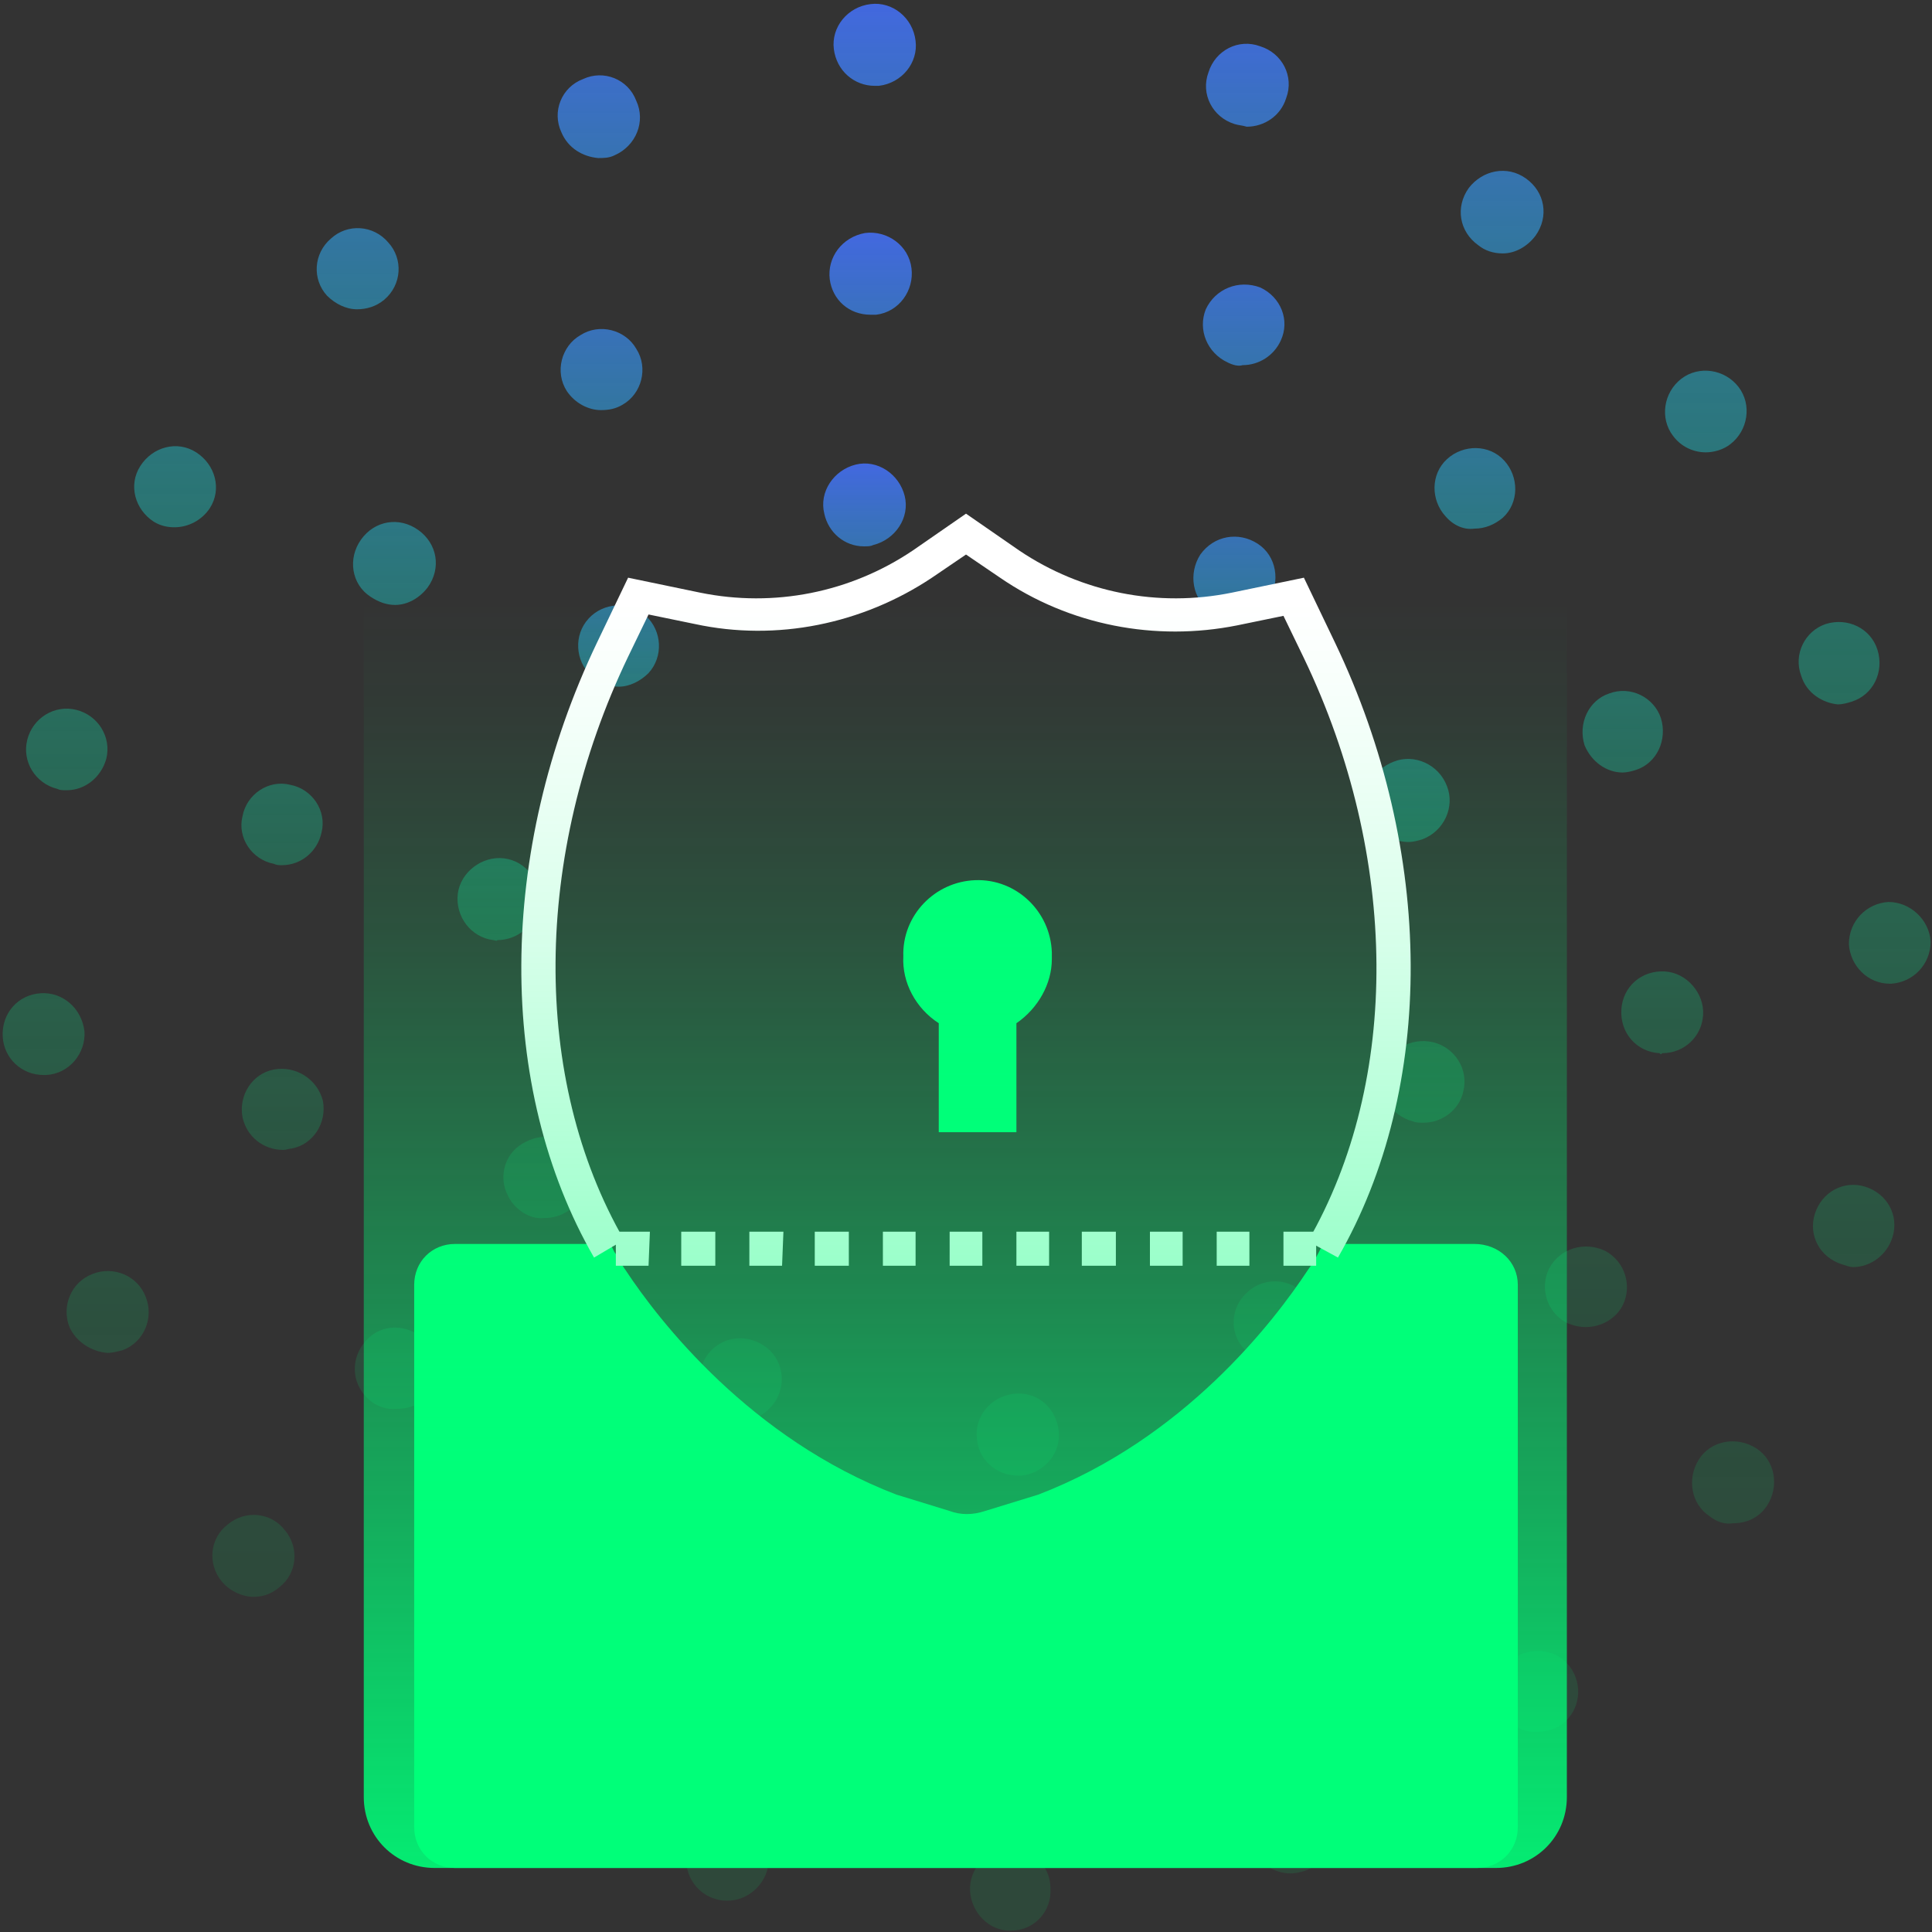 <?xml version="1.0" encoding="utf-8"?>
<!-- Generator: Adobe Illustrator 23.0.2, SVG Export Plug-In . SVG Version: 6.00 Build 0)  -->
<svg version="1.1" id="Layer_1" xmlns="http://www.w3.org/2000/svg" xmlns:xlink="http://www.w3.org/1999/xlink" x="0px" y="0px"
	 viewBox="0 0 141.8 141.8" style="enable-background:new 0 0 141.8 141.8;" xml:space="preserve">
<rect x="0" y="0" width="141.8" height="141.8" fill="#333333" stroke="none"/>
<style type="text/css">
	.st0{fill:url(#SVGID_1_);}
	.st1{fill:url(#SVGID_2_);}
	.st2{fill:url(#SVGID_3_);}
	.st3{fill:#00FF79;}
	.st4{fill:#FFFFFF;}
	.st5{fill:url(#SVGID_4_);}
</style>
<title>seguridad</title>
<linearGradient id="SVGID_1_" gradientUnits="userSpaceOnUse" x1="70.962" y1="2.32" x2="70.962" y2="143.674" gradientTransform="matrix(1 0 0 -1 0 144)">
	<stop  offset="0" style="stop-color:#00FF79;stop-opacity:0.1"/>
	<stop  offset="0.17" style="stop-color:#01FD7B;stop-opacity:0.11"/>
	<stop  offset="0.32" style="stop-color:#04F681;stop-opacity:0.15"/>
	<stop  offset="0.45" style="stop-color:#0AEA8B;stop-opacity:0.22"/>
	<stop  offset="0.57" style="stop-color:#12D999;stop-opacity:0.31"/>
	<stop  offset="0.69" style="stop-color:#1CC3AB;stop-opacity:0.43"/>
	<stop  offset="0.81" style="stop-color:#29A8C2;stop-opacity:0.58"/>
	<stop  offset="0.92" style="stop-color:#3888DC;stop-opacity:0.75"/>
	<stop  offset="1" style="stop-color:#446EF2;stop-opacity:0.9"/>
</linearGradient>
<path class="st0" d="M71.2,138.8c-0.1-1.6,1.2-3.1,2.8-3.1l0,0c1.7-0.1,3.1,1.2,3.1,2.9l0,0c0.1,1.7-1.2,3.1-2.9,3.1l0,0
	c0,0,0,0,0,0l0,0c0,0-0.1,0-0.1,0l0,0C72.6,141.7,71.3,140.4,71.2,138.8z M52.6,139.4c-1.6-0.4-2.6-2.1-2.1-3.7l0,0
	c0.4-1.6,2.1-2.5,3.7-2.1l0,0c1.6,0.4,2.5,2.1,2.1,3.7l0,0c-0.4,1.3-1.6,2.2-2.9,2.2l0,0C53.2,139.5,52.9,139.5,52.6,139.4z
	 M91.9,135.5c-0.6-1.5,0.2-3.3,1.8-3.9l0,0c1.5-0.6,3.3,0.2,3.9,1.8l0,0c0.6,1.6-0.2,3.3-1.8,3.9l0,0c-0.3,0.1-0.7,0.2-1.1,0.2l0,0
	C93.5,137.5,92.3,136.7,91.9,135.5z M32.7,130.6c-1.4-0.9-1.8-2.8-0.9-4.1l0,0c0.9-1.4,2.8-1.8,4.1-0.9l0,0c1.4,0.9,1.8,2.8,0.9,4.1
	l0,0c-0.6,0.9-1.5,1.4-2.5,1.4l0,0C33.7,131.1,33.2,130.9,32.7,130.6z M110.5,126c-1-1.3-0.8-3.2,0.5-4.2l0,0c1.3-1,3.2-0.8,4.2,0.5
	l0,0c1,1.3,0.8,3.2-0.5,4.2l0,0c-0.5,0.4-1.2,0.6-1.8,0.6l0,0C112,127.2,111.1,126.8,110.5,126z M16.3,116.1
	c-1.1-1.3-0.9-3.2,0.4-4.2l0,0c1.3-1.1,3.2-0.9,4.2,0.4l0,0c1.1,1.3,0.9,3.2-0.4,4.2l0,0c-0.6,0.5-1.2,0.7-1.9,0.7l0,0
	C17.8,117.2,16.9,116.8,16.3,116.1z M125.5,111.3c-1.4-0.9-1.7-2.8-0.8-4.2l0,0c0.9-1.4,2.8-1.7,4.2-0.8l0,0
	c1.4,0.9,1.7,2.8,0.8,4.2l0,0l0,0l0,0c-0.6,0.9-1.5,1.3-2.5,1.3l0,0C126.6,111.9,126,111.7,125.5,111.3z M5.1,97.4
	c-0.6-1.5,0.1-3.3,1.7-3.9l0,0c1.5-0.6,3.3,0.1,3.9,1.7l0,0c0.6,1.5-0.1,3.3-1.7,3.9l0,0c-0.4,0.1-0.8,0.2-1.1,0.2l0,0
	C6.7,99.2,5.6,98.5,5.1,97.4z M135.2,92.8c-1.6-0.5-2.5-2.1-2-3.7h0c0.5-1.6,2.1-2.5,3.7-2l0,0c1.6,0.5,2.5,2.1,2,3.7l0,0l0,0l0,0
	c-0.4,1.3-1.6,2.2-2.9,2.2l0,0C135.8,93,135.5,92.9,135.2,92.8z M0.2,76.1C0.1,74.4,1.3,73,3,72.9l0,0C4.6,72.8,6,74,6.2,75.7l0,0
	c0.1,1.6-1.1,3.1-2.8,3.2l0,0c-0.1,0-0.1,0-0.2,0l0,0C1.6,78.9,0.3,77.7,0.2,76.1z M135.7,69.3c0-1.7,1.3-3,2.9-3.1l0,0
	c1.6,0,3,1.3,3.1,2.9l0,0c0,1.7-1.3,3-2.9,3.1l0,0c0,0,0,0-0.1,0l0,0C137.1,72.2,135.8,70.9,135.7,69.3z M4.2,57.9
	c-1.6-0.4-2.6-2-2.2-3.6l0,0l0,0l0,0c0.4-1.6,2-2.6,3.6-2.2l0,0c1.6,0.4,2.6,2,2.2,3.6l0,0C7.4,57.1,6.2,58,4.9,58l0,0
	C4.6,58,4.4,58,4.2,57.9z M132.2,49.6c-0.6-1.6,0.3-3.3,1.8-3.8l0,0c1.6-0.5,3.3,0.3,3.8,1.9l0,0c0.5,1.6-0.3,3.3-1.9,3.8l0,0
	c-0.3,0.1-0.7,0.2-1,0.2l0,0C133.8,51.6,132.6,50.9,132.2,49.6z M11.3,38.3c-1.4-0.9-1.9-2.7-1-4.1l0,0c0.9-1.4,2.7-1.9,4.1-1l0,0
	c1.4,0.9,1.9,2.7,1,4.1l0,0c-0.6,0.9-1.6,1.4-2.6,1.4l0,0C12.3,38.7,11.8,38.6,11.3,38.3z M122.8,32c-1-1.3-0.7-3.2,0.6-4.2l0,0
	c1.3-1,3.2-0.7,4.2,0.6l0,0c1,1.3,0.7,3.2-0.6,4.2l0,0c-0.5,0.4-1.2,0.6-1.8,0.6l0,0C124.3,33.2,123.4,32.8,122.8,32z M24,21.7
	c-1.1-1.2-1-3.1,0.3-4.2l0,0c1.2-1.1,3.1-1,4.2,0.3l0,0c1.1,1.2,1,3.1-0.3,4.2l0,0c-0.6,0.5-1.3,0.7-2,0.7l0,0
	C25.4,22.7,24.6,22.3,24,21.7z M108.5,18L108.5,18c-1.4-1-1.7-2.8-0.7-4.2l0,0c1-1.3,2.8-1.7,4.2-0.7l0,0l0,0l0,0
	c1.4,1,1.7,2.8,0.7,4.2l0,0c-0.6,0.8-1.5,1.3-2.4,1.3l0,0C109.6,18.6,109,18.4,108.5,18z M41.2,9.7c-0.7-1.5,0-3.3,1.6-3.9l0,0
	c1.5-0.7,3.3,0,3.9,1.6l0,0c0.7,1.5,0,3.3-1.6,4l0,0c-0.4,0.2-0.8,0.2-1.2,0.2l0,0C42.8,11.5,41.7,10.9,41.2,9.7z M90.6,9.1
	c-1.6-0.5-2.5-2.2-1.9-3.8l0,0c0.5-1.6,2.2-2.5,3.8-1.9l0,0c1.6,0.5,2.5,2.2,1.9,3.8l0,0c-0.4,1.3-1.6,2.1-2.9,2.1l0,0
	C91.2,9.2,90.9,9.2,90.6,9.1z M61.2,3.6c-0.2-1.6,1-3.1,2.7-3.3l0,0l0,0l0,0c1.6-0.2,3.1,1,3.3,2.7l0,0c0.2,1.6-1,3.1-2.7,3.3l0,0
	c-0.1,0-0.2,0-0.3,0l0,0C62.7,6.3,61.4,5.2,61.2,3.6z"/>
<linearGradient id="SVGID_2_" gradientUnits="userSpaceOnUse" x1="71.348" y1="19.351" x2="71.348" y2="126.879" gradientTransform="matrix(1 0 0 -1 0 144)">
	<stop  offset="0" style="stop-color:#00FF79;stop-opacity:0.1"/>
	<stop  offset="0.17" style="stop-color:#01FD7B;stop-opacity:0.11"/>
	<stop  offset="0.32" style="stop-color:#04F681;stop-opacity:0.15"/>
	<stop  offset="0.45" style="stop-color:#0AEA8B;stop-opacity:0.22"/>
	<stop  offset="0.57" style="stop-color:#12D999;stop-opacity:0.31"/>
	<stop  offset="0.69" style="stop-color:#1CC3AB;stop-opacity:0.43"/>
	<stop  offset="0.81" style="stop-color:#29A8C2;stop-opacity:0.58"/>
	<stop  offset="0.92" style="stop-color:#3888DC;stop-opacity:0.75"/>
	<stop  offset="1" style="stop-color:#446EF2;stop-opacity:0.9"/>
</linearGradient>
<path class="st1" d="M63.5,124.6L63.5,124.6L63.5,124.6c-1.6-0.2-2.8-1.7-2.6-3.4l0,0c0.2-1.6,1.7-2.8,3.4-2.6l0,0
	c1.6,0.2,2.8,1.7,2.6,3.4l0,0c-0.2,1.5-1.5,2.6-3,2.6l0,0C63.8,124.6,63.7,124.6,63.5,124.6z M81.8,121c-0.5-1.6,0.5-3.2,2.1-3.7
	l0,0c1.6-0.4,3.2,0.5,3.7,2.1l0,0c0.4,1.6-0.5,3.2-2.1,3.7l0,0c-0.3,0.1-0.5,0.1-0.8,0.1l0,0C83.4,123.2,82.2,122.4,81.8,121z
	 M42.7,117.2L42.7,117.2L42.7,117.2c-1.4-0.9-1.9-2.7-1-4.1l0,0c0.9-1.4,2.7-1.9,4.1-1l0,0c1.4,0.9,1.9,2.7,1,4.1l0,0
	c-0.6,0.9-1.5,1.4-2.6,1.4l0,0C43.8,117.7,43.2,117.5,42.7,117.2z M100.9,112.5c-1-1.3-0.9-3.2,0.4-4.2l0,0c1.3-1,3.2-0.9,4.2,0.4
	l0,0c1,1.3,0.9,3.2-0.4,4.2l0,0c-0.5,0.5-1.2,0.7-1.9,0.7l0,0C102.4,113.6,101.5,113.2,100.9,112.5z M26.6,102.2
	c-1-1.4-0.6-3.2,0.7-4.2l0,0c1.3-1,3.2-0.6,4.2,0.7l0,0c1,1.4,0.6,3.2-0.7,4.2l0,0c-0.5,0.4-1.1,0.5-1.7,0.5l0,0
	C28.1,103.5,27.2,103,26.6,102.2z M115,97.1c-1.5-0.8-2-2.6-1.3-4l0,0c0.8-1.5,2.6-2,4.1-1.3l0,0c1.5,0.8,2,2.6,1.3,4l0,0
	c-0.5,1-1.6,1.6-2.7,1.6l0,0C115.9,97.4,115.5,97.3,115,97.1z M17.8,82C17.8,82,17.8,82,17.8,82L17.8,82c-0.3-1.6,0.7-3.2,2.3-3.5
	l0,0c1.6-0.3,3.2,0.7,3.6,2.3l0,0c0.3,1.6-0.7,3.2-2.3,3.5l0,0c-0.2,0-0.4,0.1-0.6,0.1l0,0C19.3,84.4,18.1,83.4,17.8,82z
	 M121.8,77.3c-1.7-0.1-2.9-1.5-2.8-3.2l0,0c0.1-1.7,1.5-2.9,3.2-2.8l0,0c1.6,0.1,2.9,1.6,2.8,3.2l0,0l0,0l0,0
	c-0.1,1.6-1.4,2.8-3,2.8l0,0C121.9,77.4,121.9,77.4,121.8,77.3z M20.1,63.4c-1.6-0.3-2.7-1.9-2.3-3.5l0,0c0.3-1.6,1.9-2.7,3.5-2.3
	l0,0c1.6,0.3,2.7,1.9,2.3,3.5l0,0c-0.3,1.4-1.5,2.4-2.9,2.4l0,0C20.5,63.5,20.3,63.5,20.1,63.4z M116.3,54.7
	c-0.5-1.6,0.3-3.3,1.8-3.8l0,0c1.6-0.6,3.3,0.3,3.8,1.8l0,0c0.5,1.6-0.3,3.3-1.8,3.8l0,0c-0.3,0.1-0.7,0.2-1,0.2l0,0
	C117.9,56.7,116.8,55.9,116.3,54.7z M27.2,43.8c-1.4-0.9-1.7-2.8-0.7-4.2l0,0c1-1.4,2.8-1.7,4.2-0.7l0,0c1.4,1,1.7,2.8,0.7,4.2l0,0
	c-0.6,0.8-1.5,1.3-2.4,1.3l0,0C28.4,44.4,27.8,44.2,27.2,43.8z M106.1,37.9c-1.1-1.2-1.1-3.1,0.1-4.2l0,0c1.2-1.1,3.1-1.1,4.2,0.1
	l0,0l0,0l0,0c1.1,1.2,1.1,3.1-0.1,4.2l0,0c-0.6,0.5-1.3,0.8-2.1,0.8l0,0C107.5,38.9,106.7,38.6,106.1,37.9z M41.6,28.7
	c-0.9-1.4-0.4-3.3,1-4.1l0,0c1.4-0.9,3.3-0.4,4.1,1l0,0c0.9,1.4,0.4,3.3-1,4.1l0,0c-0.5,0.3-1,0.4-1.6,0.4l0,0
	C43.2,30.1,42.2,29.6,41.6,28.7z M90.1,26.6c-1.5-0.7-2.2-2.4-1.6-3.9l0,0c0.7-1.5,2.4-2.2,4-1.6l0,0c1.5,0.7,2.2,2.4,1.5,3.9l0,0
	c-0.5,1.1-1.6,1.8-2.8,1.8l0,0C90.9,26.9,90.5,26.8,90.1,26.6z M60.9,20.5c-0.2-1.6,0.9-3.1,2.6-3.4l0,0c1.6-0.2,3.2,0.9,3.4,2.6
	l0,0c0.2,1.6-0.9,3.2-2.6,3.4l0,0c-0.1,0-0.3,0-0.4,0l0,0C62.3,23.1,61.1,22,60.9,20.5z"/>
<linearGradient id="SVGID_3_" gradientUnits="userSpaceOnUse" x1="70.517" y1="35.71" x2="70.517" y2="109.919" gradientTransform="matrix(1 0 0 -1 0 144)">
	<stop  offset="0" style="stop-color:#00FF79;stop-opacity:0.1"/>
	<stop  offset="0.17" style="stop-color:#01FD7B;stop-opacity:0.11"/>
	<stop  offset="0.32" style="stop-color:#04F681;stop-opacity:0.15"/>
	<stop  offset="0.45" style="stop-color:#0AEA8B;stop-opacity:0.22"/>
	<stop  offset="0.57" style="stop-color:#12D999;stop-opacity:0.31"/>
	<stop  offset="0.69" style="stop-color:#1CC3AB;stop-opacity:0.43"/>
	<stop  offset="0.81" style="stop-color:#29A8C2;stop-opacity:0.58"/>
	<stop  offset="0.92" style="stop-color:#3888DC;stop-opacity:0.75"/>
	<stop  offset="1" style="stop-color:#446EF2;stop-opacity:0.9"/>
</linearGradient>
<path class="st2" d="M71.7,105.6c-0.2-1.6,1-3.1,2.7-3.3l0,0c1.7-0.2,3.1,1,3.3,2.7l0,0c0.2,1.6-1,3.1-2.7,3.3l0,0l0,0l0,0
	c-0.1,0-0.2,0-0.3,0l0,0C73.1,108.3,71.8,107.1,71.7,105.6z M52.9,103.9C52.9,103.9,52.9,103.9,52.9,103.9L52.9,103.9
	c-1.5-0.8-2-2.6-1.2-4.1l0,0c0.8-1.5,2.6-2,4.1-1.2v0c1.5,0.8,2,2.6,1.2,4.1l0,0c-0.6,1-1.6,1.6-2.6,1.6l0,0
	C53.9,104.3,53.4,104.2,52.9,103.9z M91.3,99c-1.1-1.2-1-3.1,0.3-4.2l0,0c1.2-1.1,3.2-1,4.2,0.3l0,0c1.1,1.2,1,3.1-0.3,4.2l0,0l0,0
	l0,0c-0.6,0.5-1.3,0.7-2,0.7l0,0C92.8,100,91.9,99.6,91.3,99z M37.3,87.8L37.3,87.8L37.3,87.8c-0.8-1.5-0.2-3.3,1.3-4l0,0
	c1.5-0.8,3.3-0.2,4,1.3l0,0c0.8,1.5,0.2,3.3-1.3,4l0,0c-0.4,0.2-0.9,0.3-1.4,0.3l0,0C38.9,89.5,37.8,88.8,37.3,87.8z M103.7,82.3
	c-1.6-0.4-2.6-2-2.2-3.6l0,0c0.4-1.6,2-2.6,3.7-2.2l0,0c1.6,0.4,2.6,2,2.2,3.6l0,0c-0.3,1.4-1.6,2.3-2.9,2.3l0,0
	C104.2,82.4,103.9,82.4,103.7,82.3z M36.2,69c-1.6-0.2-2.8-1.7-2.6-3.4l0,0l0,0l0,0c0.2-1.6,1.8-2.8,3.4-2.6l0,0
	c1.6,0.2,2.8,1.7,2.5,3.4l0,0c-0.2,1.5-1.5,2.6-3,2.6l0,0C36.5,69.1,36.3,69,36.2,69z M100.5,59.8c-0.6-1.6,0.2-3.3,1.8-3.9l0,0
	c1.5-0.6,3.3,0.2,3.9,1.8l0,0c0.6,1.5-0.2,3.3-1.8,3.9l0,0c-0.3,0.1-0.7,0.2-1,0.2l0,0C102.1,61.8,101,61,100.5,59.8z M43.4,49.6
	c-1.2-1.1-1.3-3-0.2-4.2l0,0c0,0,0,0,0,0l0,0c1.1-1.2,3-1.3,4.2-0.2l0,0c1.2,1.1,1.3,3,0.2,4.2l0,0c-0.6,0.6-1.4,1-2.2,1l0,0
	C44.7,50.4,44,50.1,43.4,49.6z M88.9,44.9c-1.4-0.9-1.7-2.8-0.8-4.2l0,0c1-1.4,2.8-1.7,4.2-0.8l0,0c1.4,0.9,1.7,2.8,0.8,4.2l0,0
	c-0.6,0.8-1.5,1.3-2.5,1.3l0,0C90,45.4,89.4,45.3,88.9,44.9z M60.5,37.7c-0.4-1.6,0.7-3.2,2.3-3.6l0,0l0,0l0,0
	c1.6-0.4,3.2,0.7,3.6,2.3l0,0c0.4,1.6-0.7,3.2-2.3,3.6l0,0c-0.2,0.1-0.4,0.1-0.7,0.1l0,0C62,40.1,60.8,39.1,60.5,37.7z"/>
<path class="st3" d="M111.4,94.3v39.8c0,1.7-1.3,3-3,3h-75c-1.7,0-3-1.3-3-3V94.3c0-1.7,1.3-3,3-3h11.4c0.1,0.2,0.2,0.4,0.3,0.6
	c0.3,0.4,0.5,0.9,0.8,1.3c2.5,3.8,9.2,12.4,19.9,16.5l3.9,1.2c0.8,0.3,1.7,0.3,2.6,0l3.9-1.2c10.7-4.1,17.3-12.7,19.8-16.5
	c0.3-0.4,0.6-0.9,0.8-1.3c0.1-0.2,0.2-0.4,0.3-0.6h11.1C110,91.3,111.4,92.6,111.4,94.3C111.4,94.3,111.4,94.3,111.4,94.3z"/>
<path class="st4" d="M43.6,92.3c-7.2-12.5-7.1-29.8,0.2-45.1l2.3-4.8l5.3,1.1c5.4,1.1,11,0,15.6-3.1l3.9-2.7l3.9,2.7
	c4.6,3.1,10.2,4.2,15.6,3.1l5.3-1.1l2.3,4.8c7.3,15.3,7.4,32.6,0.2,45.1l-2.2-1.2c6.8-11.8,6.7-28.2-0.3-42.8l-1.5-3.1l-3.4,0.7
	c-6,1.2-12.3,0-17.4-3.5l-2.5-1.7l-2.5,1.7C63.3,45.8,57,47.1,51,45.8l-3.4-0.7l-1.5,3.1c-7,14.6-7.1,31-0.3,42.8L43.6,92.3z"/>
<path class="st3" d="M74.6,75.1v8h-5.7v-8c-1.7-1.1-2.7-3-2.6-4.9c-0.1-3,2.3-5.5,5.3-5.6c3-0.1,5.5,2.3,5.6,5.3c0,0.2,0,0.3,0,0.5
	C77.2,72.2,76.2,74,74.6,75.1z"/>
<path class="st4" d="M96.6,92.9h-2.4v-2.5h2.4V92.9z M91.7,92.9h-2.4v-2.5h2.4V92.9z M86.8,92.9h-2.4v-2.5h2.4L86.8,92.9z
	 M81.9,92.9h-2.5v-2.5h2.5L81.9,92.9z M77,92.9h-2.4v-2.5H77L77,92.9z M72.1,92.9h-2.4v-2.5h2.4L72.1,92.9z M67.2,92.9h-2.4v-2.5
	h2.4L67.2,92.9z M62.3,92.9h-2.5v-2.5h2.5L62.3,92.9z M57.4,92.9h-2.4v-2.5h2.5L57.4,92.9z M52.5,92.9H50v-2.5h2.5L52.5,92.9z
	 M47.6,92.9h-2.4v-2.5h2.5L47.6,92.9z"/>
<linearGradient id="SVGID_4_" gradientUnits="userSpaceOnUse" x1="-2347.88" y1="412.385" x2="-2243.41" y2="412.385" gradientTransform="matrix(6.123234e-17 1 1 -6.123234e-17 -341.51 2380.49)">
	<stop  offset="0.11" style="stop-color:#00FF79;stop-opacity:0"/>
	<stop  offset="0.19" style="stop-color:#00FF79;stop-opacity:4.000000e-02"/>
	<stop  offset="0.34" style="stop-color:#00FF79;stop-opacity:0.15"/>
	<stop  offset="0.52" style="stop-color:#00FF79;stop-opacity:0.33"/>
	<stop  offset="0.74" style="stop-color:#00FF79;stop-opacity:0.58"/>
	<stop  offset="0.99" style="stop-color:#00FF79;stop-opacity:0.89"/>
	<stop  offset="1" style="stop-color:#00FF79;stop-opacity:0.9"/>
</linearGradient>
<path class="st5" d="M115,37.8v94.1c0,2.9-2.3,5.2-5.2,5.2H31.9c-2.9,0-5.2-2.3-5.2-5.2V37.8c0-2.9,2.3-5.2,5.2-5.2h77.9
	C112.7,32.6,115,34.9,115,37.8z"/>
</svg>
